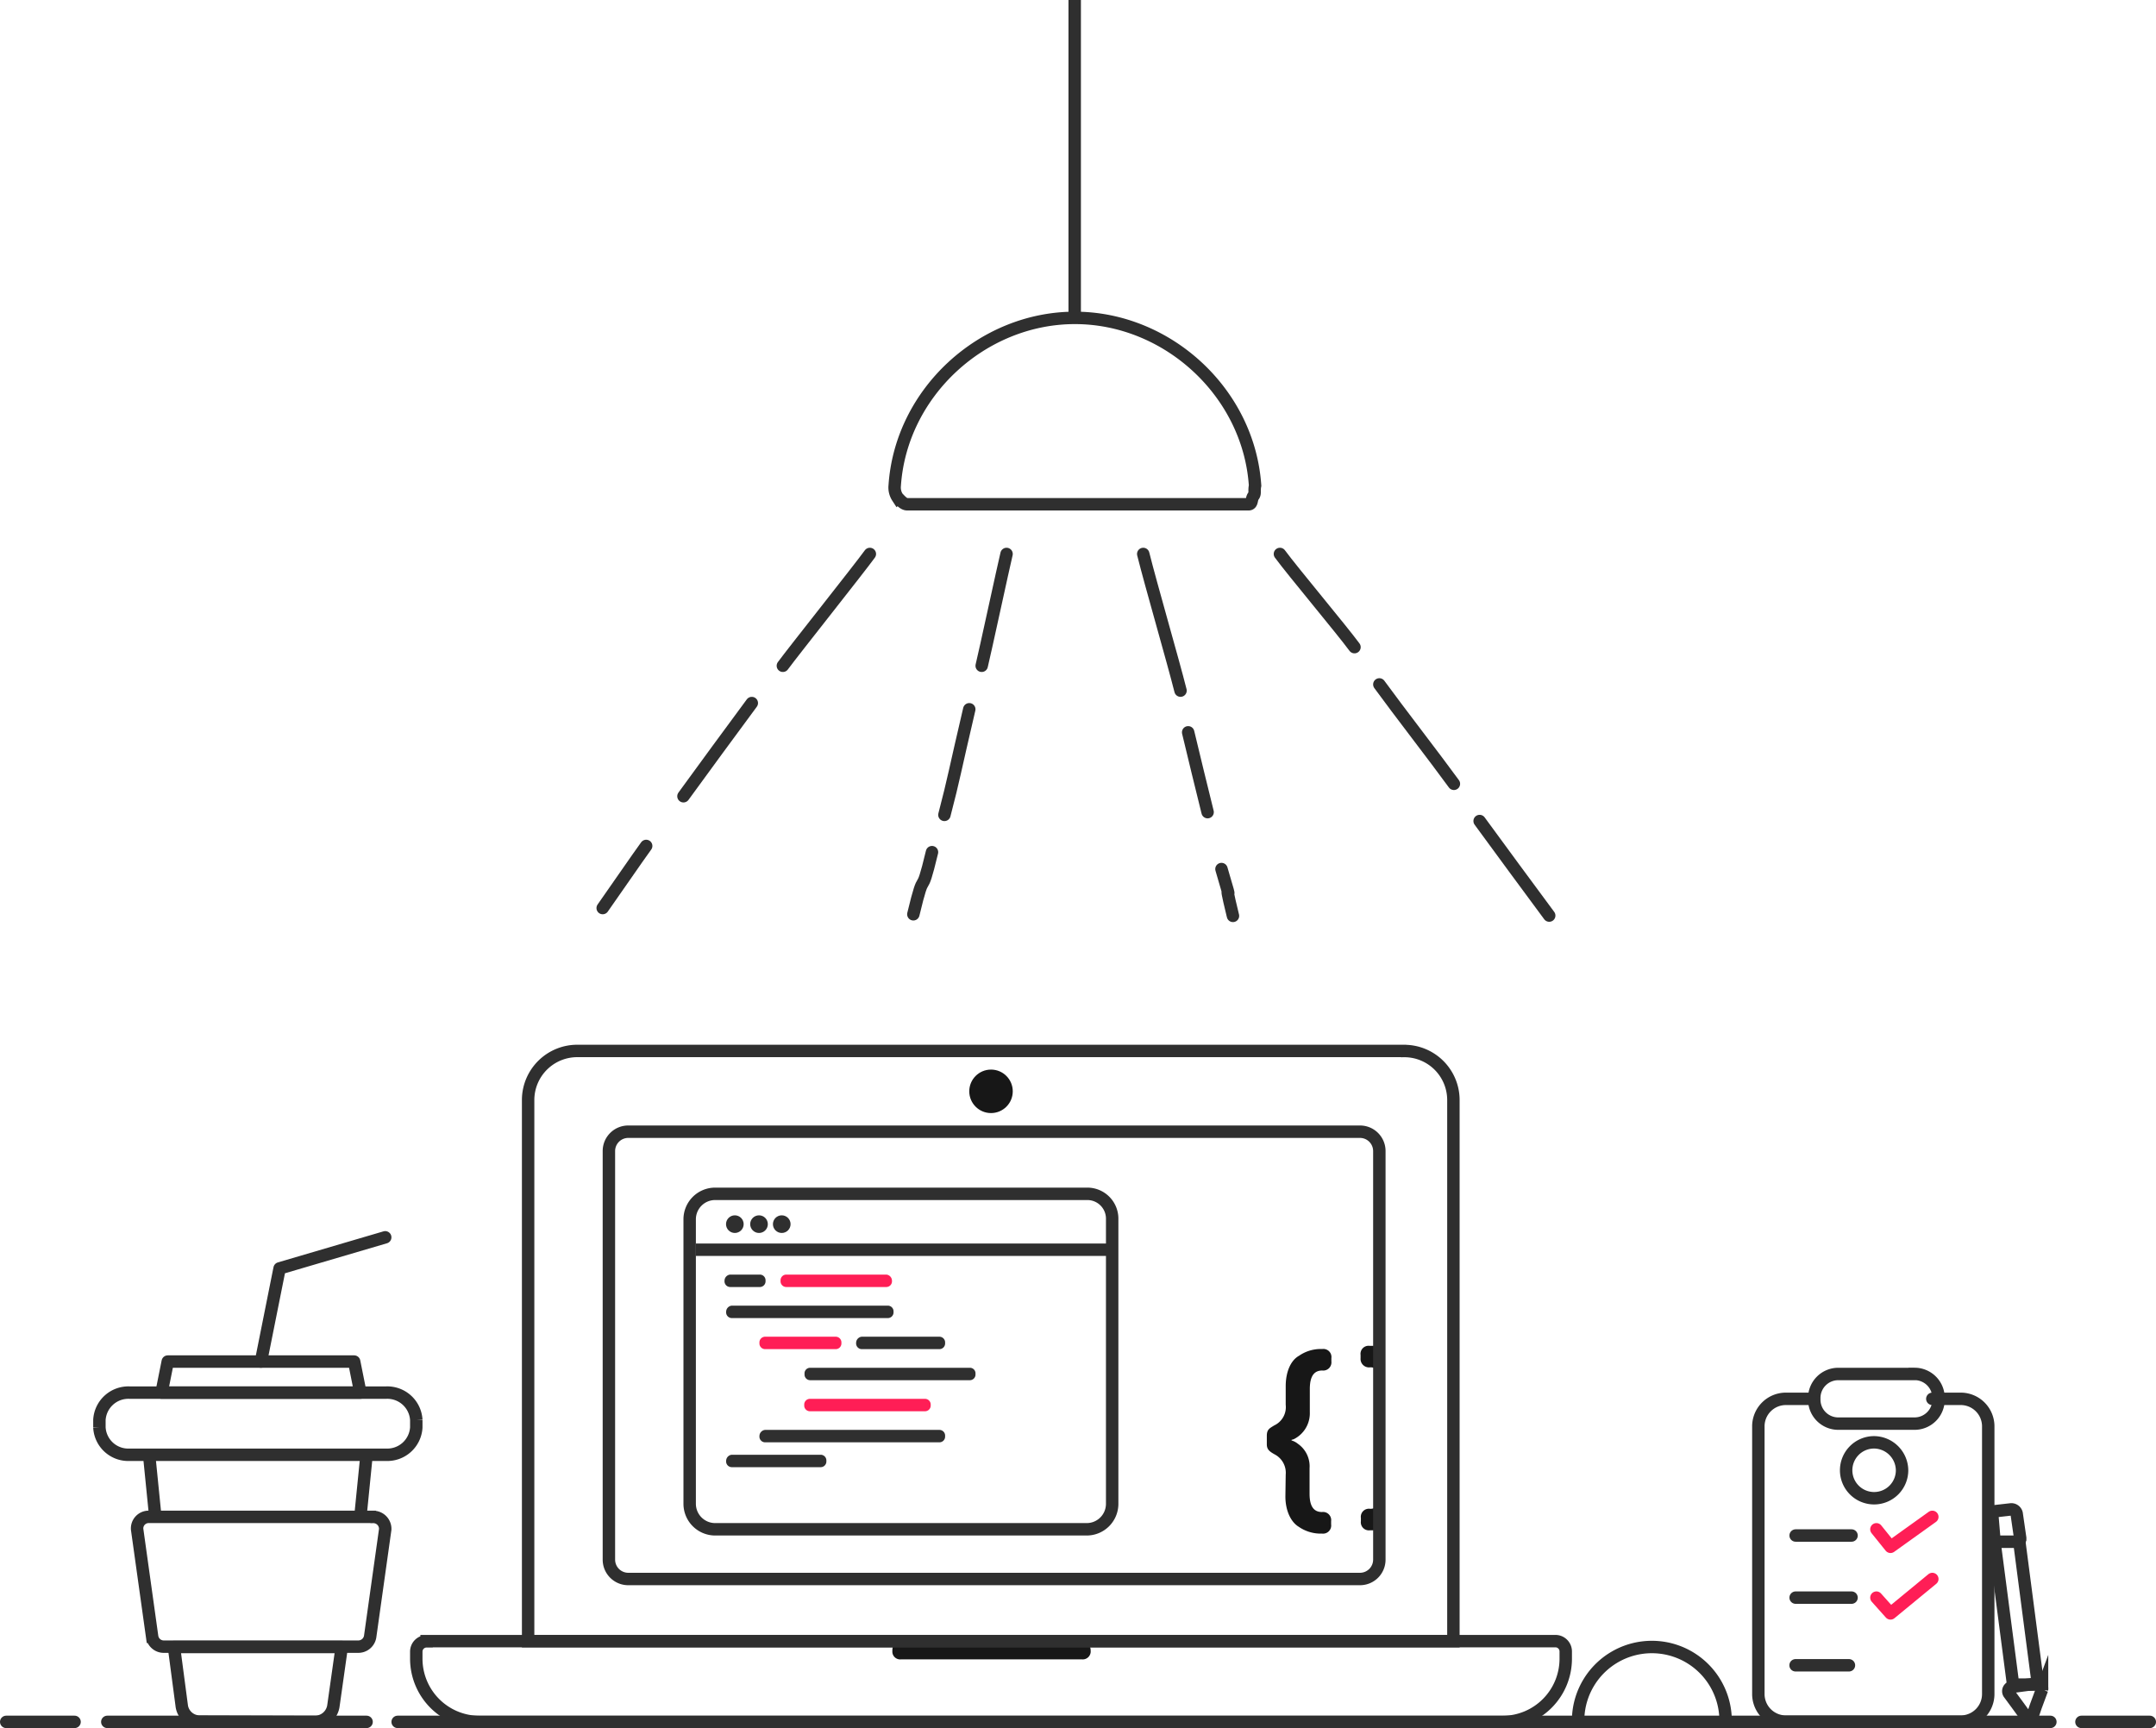 <svg xmlns="http://www.w3.org/2000/svg" viewBox="0 0 347 278.17"><defs><style>.cls-1,.cls-2,.cls-4,.cls-5,.cls-7{fill:none;stroke-width:2px;}.cls-1,.cls-2,.cls-4,.cls-5{stroke:#2f2f2f;}.cls-1,.cls-2{stroke-miterlimit:10;}.cls-2,.cls-5,.cls-7{stroke-linecap:round;}.cls-3{fill:#171717;}.cls-4,.cls-5,.cls-7{stroke-linejoin:round;}.cls-6{fill:#2f2f2f;}.cls-7{stroke:#ff1e56;}.cls-8{fill:#ff1e56;}</style></defs><title>hero-small</title><g id="Warstwa_2" data-name="Warstwa 2"><g id="Layer_2" data-name="Layer 2"><path class="cls-1" d="M201.71,79.88c-.33.48-.14,1.24-.71,1.29H146c-.57,0-1.12-.67-1.54-1.1a2.91,2.91,0,0,1-.46-1.9h0c1-15,14.11-27,29-27s28,12,29,27C201.81,79.12,202.09,79.41,201.71,79.88Z"/><path class="cls-2" d="M104,136.17c-1.09,1.47-5.91,8.48-7,10"/><path class="cls-2" d="M121,113.17c-4.84,6.54-6.21,8.45-11,15"/><path class="cls-2" d="M140,89.17c-1.71,2.37-12.29,15.67-14,18"/><path class="cls-2" d="M150,137.17c-2,8.35-1,1.65-3,10"/><path class="cls-2" d="M156,114.17c-2.37,10.1-2.43,11-4,17"/><path class="cls-2" d="M162,89.17c-.43,1.75-3.57,16.29-4,18"/><path class="cls-2" d="M196.59,139.89c2.41,8.28-.19-.81,1.85,7.54"/><path class="cls-2" d="M191.23,117.88c2,8.35,1.09,4.5,3.13,12.85"/><path class="cls-2" d="M184,89.17c1.19,4.79,4.81,17.26,6,22"/><path class="cls-2" d="M238.14,132.16c2.8,3.84,8.35,11.38,11.2,15.22"/><path class="cls-2" d="M222,110.17c3,4.13,9,11.87,12,16"/><path class="cls-2" d="M206,89.17c2.13,2.89,9.87,12.11,12,15"/><line class="cls-1" x1="172.97" y1="51.75" x2="172.97"/><path class="cls-3" d="M144.43,264.64c-.81,0-.81.67-.81,1.28h0a1.26,1.26,0,0,0,1.38,1.19h29.17a1.28,1.28,0,0,0,1.37-1.19h0c0-.56,0-1.23-.94-1.23a1.39,1.39,0,0,0-.43.05H145a2.74,2.74,0,0,0-.57-.1Z"/><polygon class="cls-1" points="321 248.17 325 248.17 328 271.17 324 271.17 321 248.17"/><path class="cls-1" d="M325,248.09c.1-.1.1-.24.14-.33v-.19l-.57-3.94a.87.87,0,0,0-.95-.66l-1.23.14-1.23.14c-.33.19-.48.28-.48.95L321,248a1,1,0,0,0,.14.34c.05.09.09.09.14.14"/><path class="cls-3" d="M220.5,220.1a1.73,1.73,0,0,1,1.75,1.24v-4.51a5.61,5.61,0,0,0-1.33-.19h-.47a1.3,1.3,0,0,0-1.47,1.47v.52A1.36,1.36,0,0,0,220.5,220.1Z"/><path class="cls-3" d="M222.25,241.64a1.77,1.77,0,0,1-1.75,1.23,1.3,1.3,0,0,0-1.47,1.47v.52a1.3,1.3,0,0,0,1.47,1.47H221a6.1,6.1,0,0,0,1.33-.19l-.05-4.5Z"/><path class="cls-1" d="M225.91,169.17H93A7.91,7.91,0,0,0,85,177v87.18H233.92V177a7.9,7.9,0,0,0-8-7.82Z"/><path class="cls-1" d="M174.93,192.17H115.12a4.1,4.1,0,0,0-4.12,4.08v45.83a4.11,4.11,0,0,0,4.12,4.09h59.76a4.1,4.1,0,0,0,4.12-4.09V196.25a4,4,0,0,0-4.07-4.08Z"/><line class="cls-4" x1="112" y1="201.17" x2="179" y2="201.17"/><path class="cls-2" d="M254,276.5a11.87,11.87,0,0,1,23.72,0"/><line class="cls-2" x1="64" y1="277.17" x2="330" y2="277.17"/><line class="cls-2" x1="335" y1="277.17" x2="346" y2="277.17"/><line class="cls-2" x1="12" y1="277.17" x2="1" y2="277.17"/><line class="cls-2" x1="17.27" y1="277.17" x2="59" y2="277.17"/><path class="cls-1" d="M62.11,224.17H20.89A4.67,4.67,0,0,0,16,228.56v1.21a4.65,4.65,0,0,0,4.89,4.4H62.11a4.67,4.67,0,0,0,4.89-4.4v-1.21a4.67,4.67,0,0,0-4.89-4.39Z"/><path class="cls-1" d="M60.05,244.17H24a1.86,1.86,0,0,0-1.93,2l2.42,17.31a1.89,1.89,0,0,0,1.94,1.58h31.2a1.93,1.93,0,0,0,1.94-1.58L62,246.18a1.92,1.92,0,0,0-1.94-2Z"/><line class="cls-4" x1="24" y1="234.17" x2="25" y2="244.17"/><line class="cls-4" x1="59" y1="234.17" x2="58" y2="244.17"/><polygon class="cls-4" points="26 224.17 27 219.17 43 219.17 57 219.17 58 224.17 26 224.17"/><polyline class="cls-5" points="62 199.17 45 204.17 42 219.17"/><path class="cls-4" d="M28,265.12l1.24,9.38a2.92,2.92,0,0,0,2.86,2.62l18.65.05a3,3,0,0,0,2.91-2.57L55,265.12Z"/><circle class="cls-3" cx="159.5" cy="175.67" r="3.5"/><circle class="cls-6" cx="118.27" cy="197.05" r="1.42"/><circle class="cls-6" cx="122.16" cy="197.05" r="1.42"/><circle class="cls-6" cx="125.82" cy="197.05" r="1.42"/><path class="cls-1" d="M308.16,221.17H295.84A3.86,3.86,0,0,0,292,225v.32a3.86,3.86,0,0,0,3.84,3.84h12.32a3.86,3.86,0,0,0,3.84-3.84V225a3.86,3.86,0,0,0-3.84-3.84Z"/><path class="cls-5" d="M291.25,225.17h-3.84a4.43,4.43,0,0,0-4.41,4.48v43a4.44,4.44,0,0,0,4.41,4.48h28.18a4.44,4.44,0,0,0,4.41-4.48v-43a4.43,4.43,0,0,0-4.41-4.48H311"/><path class="cls-1" d="M328.51,271.24a.74.74,0,0,0-.71-.24h0l-3.89.52h0a.77.77,0,0,0-.62.43.66.66,0,0,0,.1.71l1.47,2,1,1.38a.83.83,0,0,0,.67.33h.09a.69.69,0,0,0,.62-.48l.42-1.23,1-2.7A1,1,0,0,0,328.51,271.24Z"/><path class="cls-1" d="M301.57,232.17a4.5,4.5,0,1,0,4.56,4.5,4.55,4.55,0,0,0-4.56-4.5Z"/><line class="cls-2" x1="289" y1="247.17" x2="298" y2="247.17"/><polyline class="cls-7" points="302 257.17 304.27 259.71 311 254.17"/><line class="cls-5" x1="289" y1="257.17" x2="298" y2="257.17"/><line class="cls-2" x1="288.99" y1="268.06" x2="297.58" y2="268.06"/><polyline class="cls-7" points="302 246.17 304.27 248.99 311 244.17"/><path class="cls-3" d="M206.93,237.37a3.34,3.34,0,0,0-1.8-3.27c-.86-.48-1.24-.81-1.24-1.62v-1.37c0-1,.43-1.19,1.19-1.66a3.25,3.25,0,0,0,1.85-3.32v-3c0-2.37.85-4.18,2.14-4.89a6.14,6.14,0,0,1,3.27-1.09h.47a1.3,1.3,0,0,1,1.47,1.47v.52a1.32,1.32,0,0,1-1.47,1.47c-1.37,0-2,1-2,3v3.7a4.66,4.66,0,0,1-2.61,4.37l-.33.09v.1a2.82,2.82,0,0,1,1,.52,4.41,4.41,0,0,1,1.9,3.93v4.13c0,2,.66,2.94,2,2.94a1.31,1.31,0,0,1,1.47,1.47v.52a1.31,1.31,0,0,1-1.47,1.48h-.48a6.21,6.21,0,0,1-3.27-1.1c-1.24-.75-2.14-2.56-2.14-4.88l.05-3.51Z"/><path class="cls-6" d="M117.51,205.17h4.8a.92.92,0,0,1,.9,1h0a.92.92,0,0,1-.9,1h-4.8a.92.92,0,0,1-.9-1h0A1,1,0,0,1,117.51,205.17Z"/><path class="cls-8" d="M142.66,205.17H126.53a.92.92,0,0,0-.9,1h0a.92.92,0,0,0,.9,1h16.13a.92.92,0,0,0,.9-1h0A1,1,0,0,0,142.66,205.17Z"/><path class="cls-6" d="M117.77,210.17h25.14a.92.92,0,0,1,.9,1h0a.92.92,0,0,1-.9,1H117.77a.92.92,0,0,1-.9-1h0A1,1,0,0,1,117.77,210.17Z"/><path class="cls-8" d="M134.52,215.17H123.13a.92.92,0,0,0-.9,1h0a.92.92,0,0,0,.9,1h11.39a.92.92,0,0,0,.9-1h0A.92.92,0,0,0,134.52,215.17Z"/><path class="cls-6" d="M138.69,215.17h12.52a.92.92,0,0,1,.9,1h0a.92.92,0,0,1-.9,1H138.69a.92.92,0,0,1-.9-1h0A1,1,0,0,1,138.69,215.17Z"/><path class="cls-6" d="M130.39,220.17H156.1a.9.9,0,0,1,.9,1h0a.91.91,0,0,1-.9,1H130.39a.91.91,0,0,1-.9-1h0A.9.9,0,0,1,130.39,220.17Z"/><path class="cls-8" d="M148.89,225.17H130.34a.92.92,0,0,0-.9,1h0a.92.92,0,0,0,.9,1h18.55a.92.92,0,0,0,.9-1h0A.92.92,0,0,0,148.89,225.17Z"/><path class="cls-6" d="M123.13,230.17h28.08a.92.92,0,0,1,.9,1h0a.92.92,0,0,1-.9,1H123.13a.92.92,0,0,1-.9-1h0A1,1,0,0,1,123.13,230.17Z"/><path class="cls-6" d="M117.77,234.17H132.1a.92.92,0,0,1,.9,1h0a.92.92,0,0,1-.9,1H117.77a.92.92,0,0,1-.9-1h0A1,1,0,0,1,117.77,234.17Z"/><path class="cls-1" d="M68.66,264.17H250.34a1.66,1.66,0,0,1,1.66,1.66V267a10.19,10.19,0,0,1-10.19,10.19H77.19A10.19,10.19,0,0,1,67,267v-1.14a1.66,1.66,0,0,1,1.66-1.66Z"/><path class="cls-6" d="M218.88,183.17a2.12,2.12,0,0,1,2.12,2.12v65.76a2.12,2.12,0,0,1-2.12,2.12H101.12A2.12,2.12,0,0,1,99,251.05V185.29a2.12,2.12,0,0,1,2.12-2.12H218.88m0-2H101.12A4.11,4.11,0,0,0,97,185.29v65.76a4.11,4.11,0,0,0,4.12,4.12H218.88a4.11,4.11,0,0,0,4.12-4.12V185.29a4.11,4.11,0,0,0-4.12-4.12Z"/></g></g></svg>